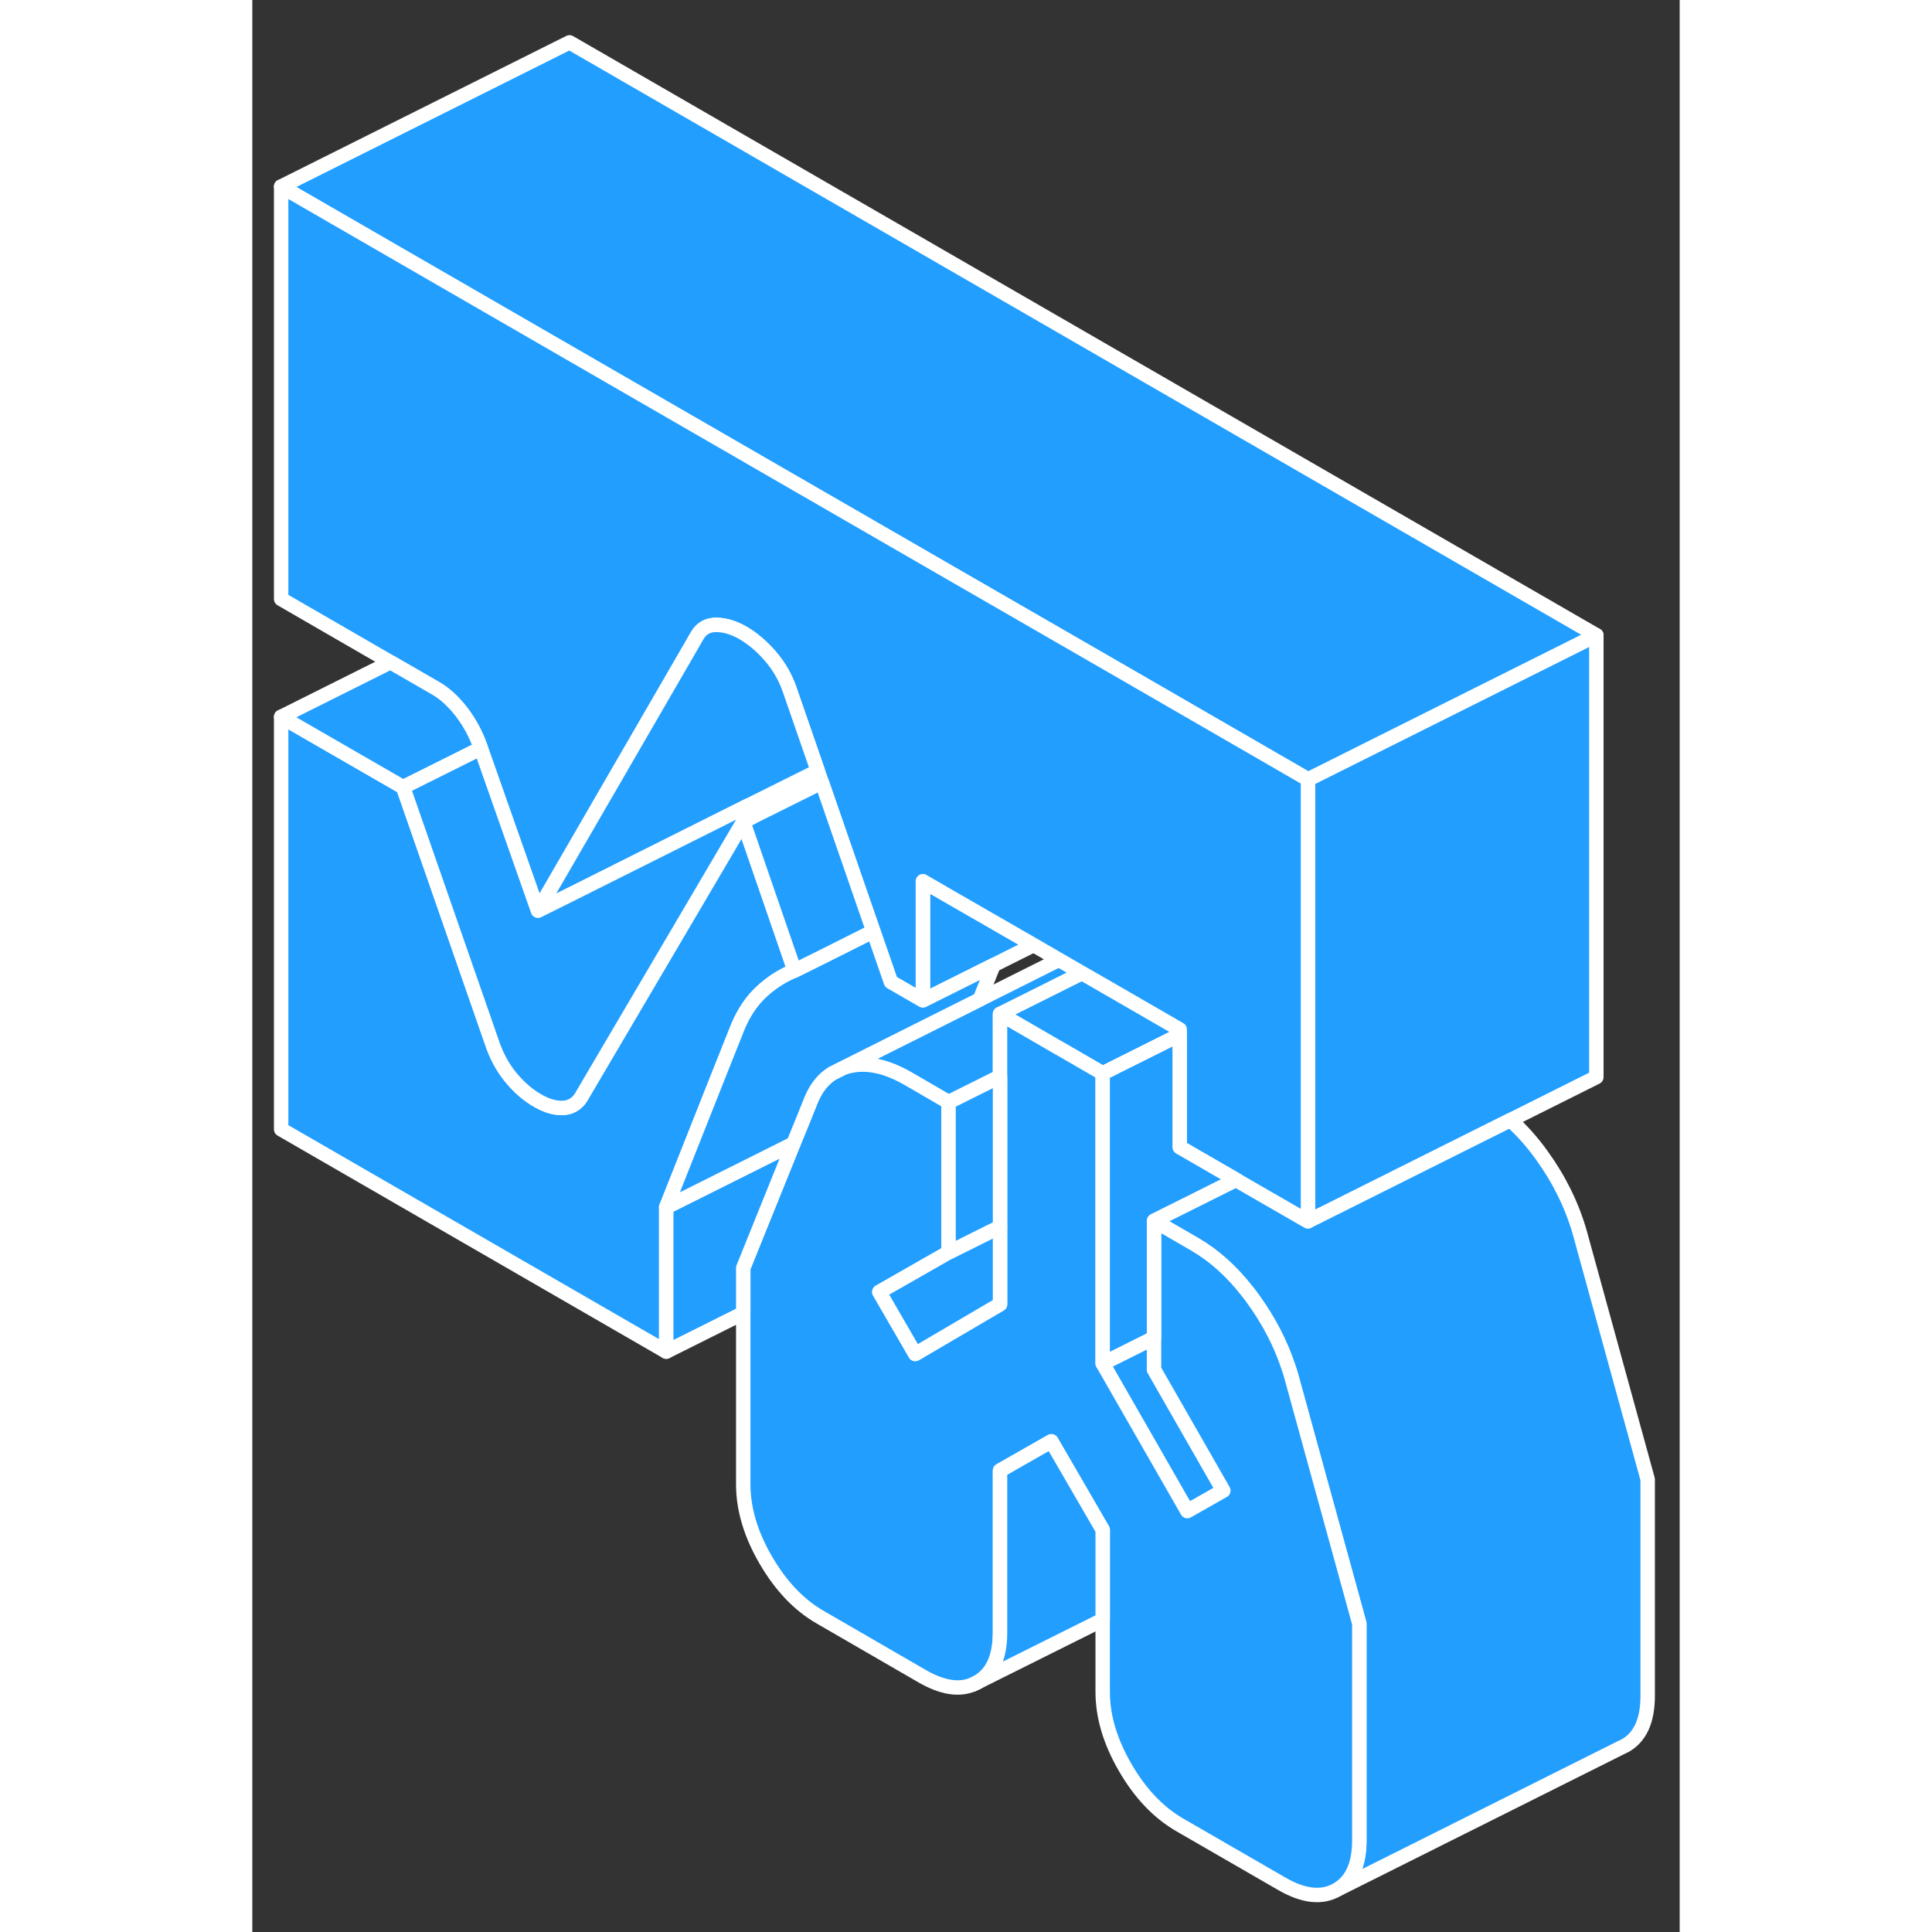 <svg width="48" height="48" viewBox="0 0 99 134" fill="#229EFF" xmlns="http://www.w3.org/2000/svg" stroke-width="1px" stroke-linecap="round" stroke-linejoin="round"><rect x="0" y="0" width="99" height="134" fill="#333333" stroke="none"/><path d="M67.35 103.388L64.85 104.808L58.98 94.568L62.541 92.788V94.988L67.35 103.388Z" stroke="white" stroke-linejoin="round"/><path d="M64.319 71.397V71.777L58.98 74.447L56.129 72.797L55.879 72.657L51.859 70.327L57.54 67.487L58.139 67.827L61.569 69.807L64.319 71.397Z" stroke="white" stroke-linejoin="round"/><path d="M57.54 67.487L51.86 70.327V74.667L48.71 76.237L48.29 76.447L45.97 75.097L45.45 74.797C43.96 73.947 42.61 73.657 41.4 73.947C41.25 73.977 41.1 74.027 40.96 74.077L50.46 69.317L55.95 66.567L57.54 67.487Z" stroke="white" stroke-linejoin="round"/><path d="M37.61 67.318C36.78 67.658 36.02 68.138 35.34 68.768C34.66 69.388 34.11 70.198 33.69 71.188L32.43 74.348L28.71 83.728V93.748L2 78.328V49.718L10.46 54.598L16.6 72.248C16.9 73.168 17.33 73.978 17.89 74.678C18.46 75.378 19.09 75.938 19.81 76.348C20.46 76.718 21.07 76.888 21.63 76.838C22.19 76.788 22.63 76.478 22.92 75.898L26.01 70.648L34.05 56.988L37.61 67.318Z" stroke="white" stroke-linejoin="round"/><path d="M54.19 65.547L51.41 66.937L46.51 69.387V61.117L48.13 62.057L52.37 64.497L54.19 65.547Z" stroke="white" stroke-linejoin="round"/><path d="M93.22 44.058V74.708L87.26 77.688L82.54 80.048L78.98 81.828L73.22 84.708V54.058L93.22 44.058Z" stroke="white" stroke-linejoin="round"/><path d="M93.22 44.057L73.22 54.057L60.31 46.597L47.79 39.377L22 24.488L2 12.938L22 2.938L93.22 44.057Z" stroke="white" stroke-linejoin="round"/><path d="M96.78 102.607V117.627C96.78 119.337 96.26 120.477 95.23 121.067L94.9 121.227L75.23 131.067C76.26 130.477 76.78 129.337 76.78 127.627V112.607L72.07 95.487C72.01 95.267 71.94 95.037 71.86 94.817C71.32 93.188 70.51 91.627 69.44 90.138C69.3 89.938 69.15 89.737 69 89.558C67.9 88.147 66.69 87.078 65.39 86.317L62.54 84.668L65.55 83.168L68.23 81.828L68.88 82.207L73.22 84.707L78.98 81.828L82.54 80.047L87.26 77.688C88.03 78.377 88.76 79.188 89.44 80.138C90.66 81.828 91.53 83.608 92.07 85.487L96.78 102.607Z" stroke="white" stroke-linejoin="round"/><path d="M73.22 54.057V84.707L68.88 82.207L68.23 81.828L64.32 79.567V71.397L61.57 69.808L58.14 67.828L57.54 67.487L55.95 66.567L54.19 65.547L52.37 64.498L48.13 62.057L46.51 61.117V69.388L44.29 68.108L43.3 65.248L43.07 64.588L39.5 54.267L39.22 53.468L37.26 47.807C36.96 46.947 36.51 46.178 35.92 45.498C35.33 44.818 34.7 44.288 34.05 43.907C33.4 43.528 32.77 43.347 32.18 43.337C31.59 43.337 31.14 43.587 30.85 44.097L30.5 44.708L22 59.388L19.81 63.167L15.85 51.907L15.8 51.758C15.5 50.907 15.07 50.117 14.51 49.377C13.94 48.648 13.34 48.087 12.68 47.718L9.58 45.928L2 41.547V12.938L22 24.488L47.79 39.377L60.31 46.597L73.22 54.057Z" stroke="white" stroke-linejoin="round"/><path d="M76.78 112.607V127.627C76.78 129.337 76.26 130.477 75.23 131.067C74.19 131.667 72.93 131.527 71.44 130.677L64.32 126.567C62.84 125.707 61.58 124.387 60.54 122.587C59.5 120.797 58.98 119.047 58.98 117.347V106.107L55.42 99.967L51.86 101.997V113.237C51.86 114.937 51.34 116.087 50.3 116.677L49.97 116.837C49 117.237 47.85 117.047 46.51 116.287L39.39 112.167C37.91 111.317 36.65 109.987 35.61 108.197C34.57 106.407 34.05 104.657 34.05 102.957V87.937L37.53 79.317L38.2 77.677L38.77 76.257C39.11 75.447 39.59 74.847 40.22 74.447L40.96 74.077C41.1 74.027 41.25 73.977 41.4 73.947C42.61 73.657 43.96 73.947 45.45 74.797L45.97 75.097L48.29 76.447V86.867L43.49 89.607L45.98 93.907L51.86 90.457V70.327L55.88 72.657L56.13 72.797L58.98 74.447V94.567L64.85 104.807L67.35 103.387L62.54 94.987V84.667L65.39 86.317C66.69 87.077 67.9 88.147 69 89.557C69.15 89.737 69.3 89.937 69.44 90.137C70.51 91.627 71.32 93.187 71.86 94.817C71.94 95.037 72.01 95.267 72.07 95.487L76.78 112.607Z" stroke="white" stroke-linejoin="round"/><path d="M68.231 81.827L65.55 83.167L62.541 84.667V92.787L58.98 94.567V74.447L64.32 71.777V79.567L68.231 81.827Z" stroke="white" stroke-linejoin="round"/><path d="M51.86 85.088V90.458L45.98 93.908L43.49 89.608L48.29 86.868L51.86 85.088Z" stroke="white" stroke-linejoin="round"/><path d="M51.86 74.668V85.088L48.29 86.868V76.448L48.71 76.238L51.86 74.668Z" stroke="white" stroke-linejoin="round"/><path d="M37.53 79.317L34.05 87.937V91.077L28.71 93.747V83.727L37.53 79.317Z" stroke="white" stroke-linejoin="round"/><path d="M39.22 53.468L34.38 55.878L22 62.078L19.81 63.168L22 59.388L30.5 44.708L30.85 44.098C31.14 43.588 31.59 43.338 32.18 43.338C32.77 43.348 33.4 43.528 34.05 43.908C34.7 44.288 35.33 44.818 35.92 45.498C36.51 46.178 36.96 46.948 37.26 47.808L39.22 53.468Z" stroke="white" stroke-linejoin="round"/><path d="M15.85 51.908L10.46 54.598L2 49.718L9.58 45.928L12.68 47.718C13.34 48.088 13.94 48.648 14.51 49.378C15.07 50.118 15.5 50.908 15.8 51.758L15.85 51.908Z" stroke="white" stroke-linejoin="round"/><path d="M51.41 66.938L50.46 69.318L40.96 74.078L40.22 74.448C39.59 74.848 39.11 75.448 38.77 76.258L38.2 77.678L37.53 79.318L28.71 83.728L32.43 74.348L33.69 71.188C34.11 70.198 34.66 69.388 35.34 68.768C36.02 68.138 36.78 67.658 37.61 67.318L39.7 66.278L43.07 64.588L43.3 65.248L44.29 68.108L46.51 69.388L51.41 66.938Z" stroke="white" stroke-linejoin="round"/><path d="M43.07 64.588L39.7 66.278L37.61 67.318L34.05 56.988L34.66 56.678L39.5 54.268L43.07 64.588Z" stroke="white" stroke-linejoin="round"/><path d="M34.66 56.677L34.05 56.987L26.01 70.647L22.92 75.897C22.63 76.477 22.19 76.787 21.63 76.837C21.07 76.887 20.46 76.717 19.81 76.347C19.09 75.937 18.46 75.377 17.89 74.677C17.33 73.977 16.9 73.167 16.6 72.247L10.46 54.597L15.85 51.907L19.81 63.167L22 62.077L34.38 55.877L34.66 56.677Z" stroke="white" stroke-linejoin="round"/><path d="M58.98 106.108V112.348L50.3 116.678C51.34 116.088 51.86 114.938 51.86 113.238V101.998L55.42 99.968L58.98 106.108Z" stroke="white" stroke-linejoin="round"/><path d="M50.3 116.678L49.97 116.838" stroke="white" stroke-linejoin="round"/></svg>